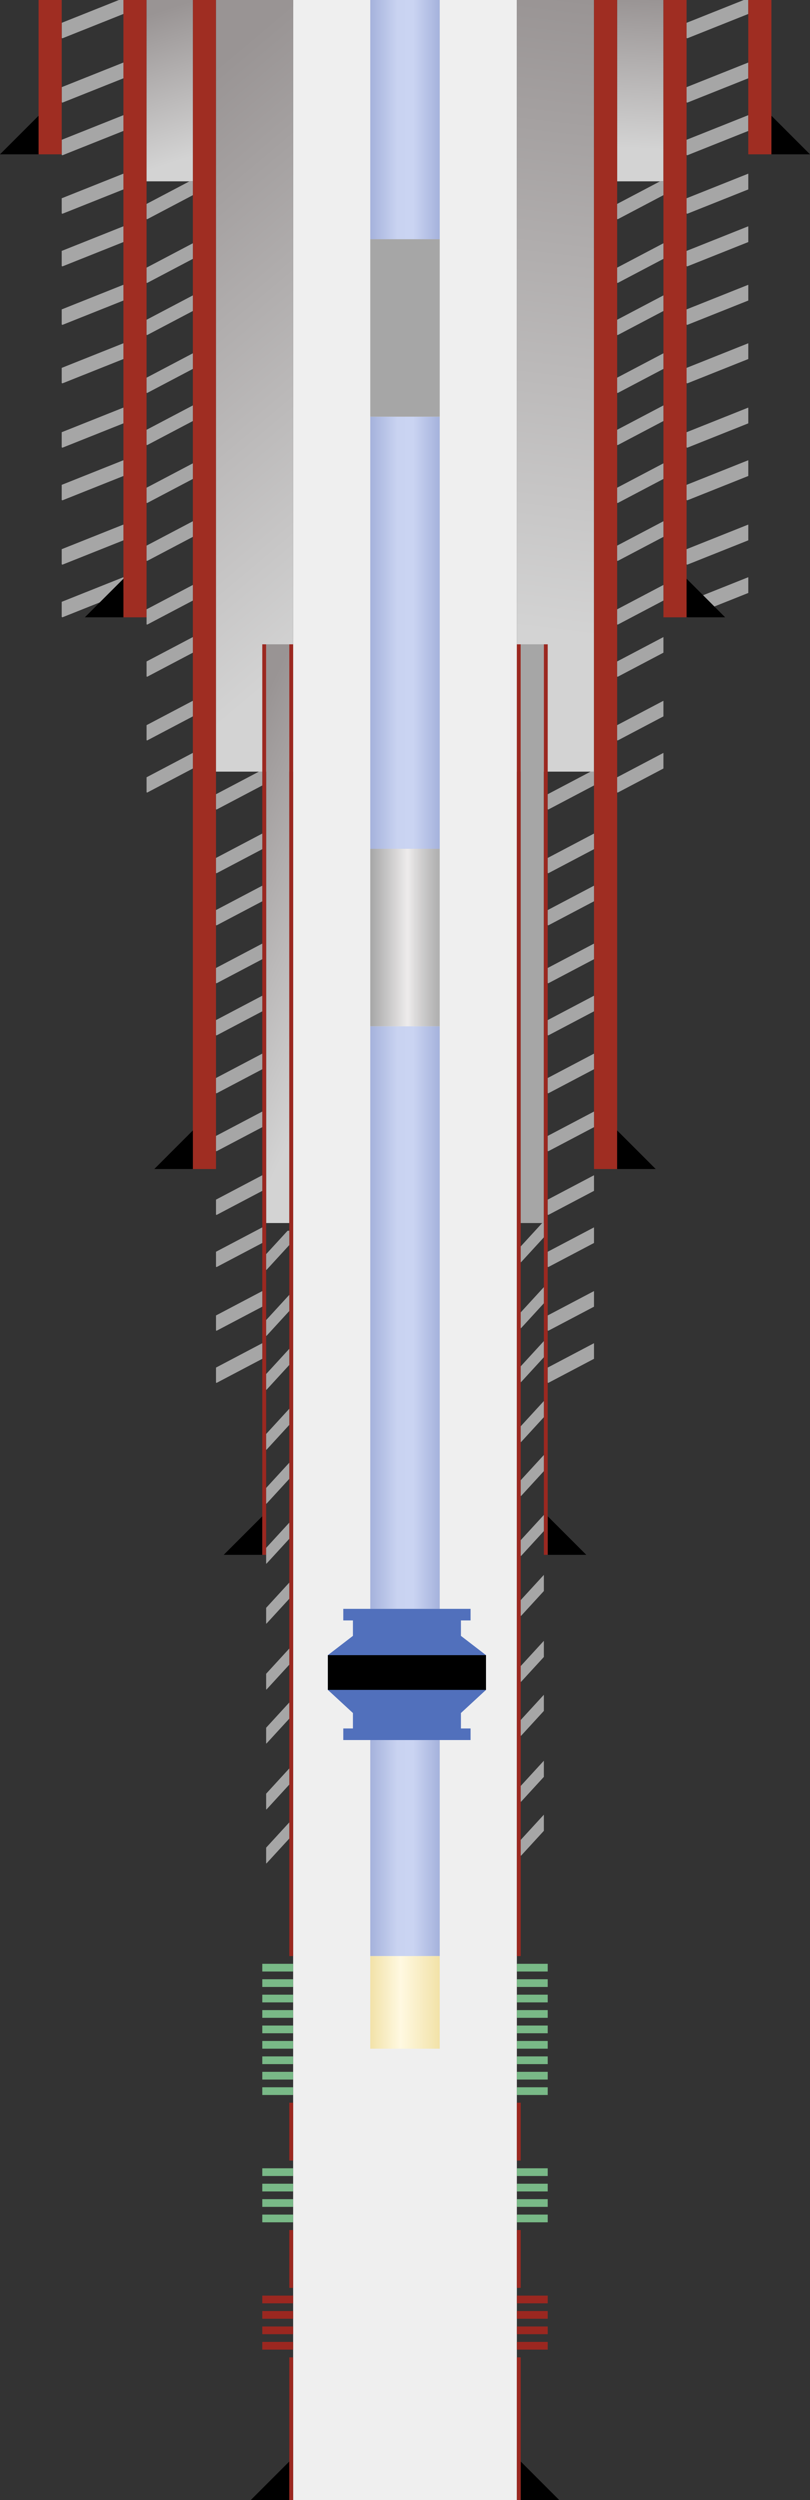 <svg width="210" height="648" viewBox="0 0 210 648" fill="none" xmlns="http://www.w3.org/2000/svg">
<rect x="0" y="0" width="210" height="648" fill="#333333" stroke="none"/>
<g clip-path="url(#clip0_1172_12613)">
<path d="M194 149.635L193.964 149.618L178 155.988V159.909L178.187 160L194 153.691V149.635Z" fill="#A6A6A6"/>
<path d="M194 135.993L193.964 135.975L178 142.345V146.266L178.187 146.357L194 140.048V135.993Z" fill="#A6A6A6"/>
<path d="M194 119.318L193.964 119.3L178 125.67V129.591L178.187 129.682L194 123.373V119.318Z" fill="#A6A6A6"/>
<path d="M194 105.675L193.964 105.658L178 112.027V115.948L178.187 116.04L194 109.73V105.675Z" fill="#A6A6A6"/>
<path d="M194 89L193.964 88.983L178 95.352V99.273L178.187 99.365L194 93.056V89Z" fill="#A6A6A6"/>
<path d="M194 73.841L193.964 73.824L178 80.194V84.115L178.187 84.206L194 77.897V73.841Z" fill="#A6A6A6"/>
<path d="M194 58.683L193.964 58.665L178 65.035V68.956L178.187 69.047L194 62.738V58.683Z" fill="#A6A6A6"/>
<path d="M194 45.04L193.964 45.022L178 51.392V55.313L178.187 55.404L194 49.095V45.04Z" fill="#A6A6A6"/>
<path d="M194 29.881L193.964 29.864L178 36.233V40.154L178.187 40.246L194 33.937V29.881Z" fill="#A6A6A6"/>
<path d="M194 16.238L193.964 16.221L178 22.59V26.511L178.187 26.603L194 20.294V16.238Z" fill="#A6A6A6"/>
<path d="M194 3.619V0H192.826L178 5.916V9.837L178.187 9.928L194 3.619Z" fill="#A6A6A6"/>
<path d="M32 149.635L31.964 149.618L16 155.988V159.909L16.187 160L32 153.691V149.635Z" fill="#A6A6A6"/>
<path d="M32 135.993L31.964 135.975L16 142.345V146.266L16.187 146.357L32 140.048V135.993Z" fill="#A6A6A6"/>
<path d="M32 119.318L31.964 119.3L16 125.67V129.591L16.187 129.682L32 123.373V119.318Z" fill="#A6A6A6"/>
<path d="M32 105.675L31.964 105.658L16 112.027V115.948L16.187 116.04L32 109.73V105.675Z" fill="#A6A6A6"/>
<path d="M32 89L31.964 88.983L16 95.352V99.273L16.187 99.365L32 93.056V89Z" fill="#A6A6A6"/>
<path d="M32 73.841L31.964 73.824L16 80.194V84.115L16.187 84.206L32 77.897V73.841Z" fill="#A6A6A6"/>
<path d="M32 58.683L31.964 58.665L16 65.035V68.956L16.187 69.047L32 62.738V58.683Z" fill="#A6A6A6"/>
<path d="M32 45.04L31.964 45.022L16 51.392V55.313L16.187 55.404L32 49.095V45.04Z" fill="#A6A6A6"/>
<path d="M32 29.881L31.964 29.864L16 36.233V40.154L16.187 40.246L32 33.937V29.881Z" fill="#A6A6A6"/>
<path d="M32 16.238L31.964 16.221L16 22.59V26.511L16.187 26.603L32 20.294V16.238Z" fill="#A6A6A6"/>
<path d="M32 3.619V0H30.826L16 5.916V9.837L16.187 9.928L32 3.619Z" fill="#A6A6A6"/>
<rect x="76" width="58" height="648" fill="#EFEFEF"/>
<rect x="10" width="6" height="40" fill="#9F2D22"/>
<rect x="32" width="6" height="160" fill="#9F2D22"/>
<rect x="50" width="6" height="303" fill="#9F2D22"/>
<rect x="160" width="12" height="47" fill="url(#paint0_linear_1172_12613)"/>
<rect x="38" width="12" height="47" fill="url(#paint1_linear_1172_12613)"/>
<rect x="56" width="20" height="200" fill="url(#paint2_linear_1172_12613)"/>
<rect x="134" width="20" height="200" fill="url(#paint3_linear_1172_12613)"/>
<rect x="96" width="18" height="62" fill="url(#paint4_linear_1172_12613)"/>
<rect x="96" y="108" width="18" height="112" fill="url(#paint5_linear_1172_12613)"/>
<rect x="96" y="266" width="18" height="151" fill="url(#paint6_linear_1172_12613)"/>
<rect x="96" y="451" width="18" height="56" fill="url(#paint7_linear_1172_12613)"/>
<rect x="96" y="62" width="18" height="46" fill="#A6A6A6"/>
<rect x="96" y="220" width="18" height="46" fill="url(#paint8_linear_1172_12613)"/>
<rect x="96" y="507" width="18" height="24" fill="url(#paint9_linear_1172_12613)"/>
<rect x="154" width="6" height="303" fill="#9F2D22"/>
<rect x="172" width="6" height="160" fill="#9F2D22"/>
<rect x="194" width="6" height="40" fill="#9F2D22"/>
<path d="M10 40V30L0 40H10Z" fill="black"/>
<path d="M32 160V150L22 160H32Z" fill="black"/>
<path d="M50 303V293L40 303H50Z" fill="black"/>
<path d="M68 403V393L58 403H68Z" fill="black"/>
<path d="M75 648V638L65 648H75Z" fill="black"/>
<path d="M200 40V30L210 40H200Z" fill="black"/>
<path d="M178 160V150L188 160H178Z" fill="black"/>
<path d="M142 403V393L152 403H142Z" fill="black"/>
<path d="M160 303V293L170 303H160Z" fill="black"/>
<path d="M135 648V638L145 648H135Z" fill="black"/>
<path d="M122 417V420H119.5V424L126 429V438L119.5 444V448H122V451H106H105H89V448H91.5V444L85 438V429L91.5 424V420H89V417H104.5H106.5H122Z" fill="#5170BC"/>
<rect x="85" y="429" width="41" height="9" fill="black"/>
<rect x="69" y="167" width="6" height="150" fill="url(#paint10_linear_1172_12613)"/>
<rect width="1" height="236" transform="matrix(-1 0 0 1 69 167)" fill="#9B2820"/>
<rect width="1" height="340" transform="matrix(-1 0 0 1 76 167)" fill="#9B2820"/>
<rect x="134" y="167" width="1" height="340" fill="#9B2820"/>
<rect width="1" height="15" transform="matrix(-1 0 0 1 76 545)" fill="#9B2820"/>
<rect x="134" y="545" width="1" height="15" fill="#9B2820"/>
<rect width="1" height="15" transform="matrix(-1 0 0 1 76 578)" fill="#9B2820"/>
<rect x="134" y="578" width="1" height="15" fill="#9B2820"/>
<rect width="1" height="37" transform="matrix(-1 0 0 1 76 611)" fill="#9B2820"/>
<rect x="134" y="611" width="1" height="37" fill="#9B2820"/>
<rect x="135" y="167" width="6" height="150" fill="#A6A6A6"/>
<rect width="1" height="236" transform="matrix(-1 0 0 1 142 167)" fill="#9B2820"/>
<rect x="68" y="509" width="8" height="2" fill="#79B987"/>
<rect width="8" height="2" transform="matrix(-1 0 0 1 142 509)" fill="#79B987"/>
<rect x="68" y="513" width="8" height="2" fill="#79B987"/>
<rect width="8" height="2" transform="matrix(-1 0 0 1 142 513)" fill="#79B987"/>
<rect x="68" y="517" width="8" height="2" fill="#79B987"/>
<rect width="8" height="2" transform="matrix(-1 0 0 1 142 517)" fill="#79B987"/>
<rect x="68" y="521" width="8" height="2" fill="#79B987"/>
<rect width="8" height="2" transform="matrix(-1 0 0 1 142 521)" fill="#79B987"/>
<rect x="68" y="525" width="8" height="2" fill="#79B987"/>
<rect width="8" height="2" transform="matrix(-1 0 0 1 142 525)" fill="#79B987"/>
<rect x="68" y="529" width="8" height="2" fill="#79B987"/>
<rect width="8" height="2" transform="matrix(-1 0 0 1 142 529)" fill="#79B987"/>
<rect x="68" y="562" width="8" height="2" fill="#79B987"/>
<rect width="8" height="2" transform="matrix(-1 0 0 1 142 562)" fill="#79B987"/>
<rect x="68" y="595" width="8" height="2" fill="#9B2720"/>
<rect width="8" height="2" transform="matrix(-1 0 0 1 142 595)" fill="#9B2720"/>
<rect x="68" y="533" width="8" height="2" fill="#79B987"/>
<rect width="8" height="2" transform="matrix(-1 0 0 1 142 533)" fill="#79B987"/>
<rect x="68" y="566" width="8" height="2" fill="#79B987"/>
<rect width="8" height="2" transform="matrix(-1 0 0 1 142 566)" fill="#79B987"/>
<rect x="68" y="599" width="8" height="2" fill="#9B2720"/>
<rect width="8" height="2" transform="matrix(-1 0 0 1 142 599)" fill="#9B2720"/>
<rect x="68" y="537" width="8" height="2" fill="#79B987"/>
<rect width="8" height="2" transform="matrix(-1 0 0 1 142 537)" fill="#79B987"/>
<rect x="68" y="570" width="8" height="2" fill="#79B987"/>
<rect width="8" height="2" transform="matrix(-1 0 0 1 142 570)" fill="#79B987"/>
<rect x="68" y="603" width="8" height="2" fill="#9B2720"/>
<rect width="8" height="2" transform="matrix(-1 0 0 1 142 603)" fill="#9B2720"/>
<rect x="68" y="541" width="8" height="2" fill="#79B987"/>
<rect width="8" height="2" transform="matrix(-1 0 0 1 142 541)" fill="#79B987"/>
<rect x="68" y="574" width="8" height="2" fill="#79B987"/>
<rect width="8" height="2" transform="matrix(-1 0 0 1 142 574)" fill="#79B987"/>
<rect x="68" y="607" width="8" height="2" fill="#9B2720"/>
<rect width="8" height="2" transform="matrix(-1 0 0 1 142 607)" fill="#9B2720"/>
<path d="M154 348.174L153.973 348.156L142 354.464V358.346L142.141 358.437L154 352.19V348.174Z" fill="#A6A6A6"/>
<path d="M154 334.664L153.973 334.647L142 340.954V344.837L142.141 344.927L154 338.68V334.664Z" fill="#A6A6A6"/>
<path d="M154 318.152L153.973 318.135L142 324.442V328.325L142.141 328.416L154 322.168V318.152Z" fill="#A6A6A6"/>
<path d="M154 304.643L153.973 304.625L142 310.933V314.815L142.141 314.906L154 308.659V304.643Z" fill="#A6A6A6"/>
<path d="M154 288.131L153.973 288.114L142 294.421V298.304L142.141 298.394L154 292.147V288.131Z" fill="#A6A6A6"/>
<path d="M154 273.12L153.973 273.103L142 279.41V283.293L142.141 283.383L154 277.136V273.12Z" fill="#A6A6A6"/>
<path d="M154 258.109L153.973 258.092L142 264.399V268.282L142.141 268.373L154 262.125V258.109Z" fill="#A6A6A6"/>
<path d="M154 244.6L153.973 244.583L142 250.89V254.773L142.141 254.863L154 248.616V244.6Z" fill="#A6A6A6"/>
<path d="M154 229.589L153.973 229.572L142 235.879V239.762L142.141 239.852L154 233.605V229.589Z" fill="#A6A6A6"/>
<path d="M154 216.079L153.973 216.062L142 222.37V226.252L142.141 226.343L154 220.095V216.079Z" fill="#A6A6A6"/>
<path d="M154 203.584V200H153.12L142 205.858V209.74L142.141 209.831L154 203.584Z" fill="#A6A6A6"/>
<path d="M50 195.174L49.973 195.156L38 201.464V205.346L38.141 205.437L50 199.19V195.174Z" fill="#A6A6A6"/>
<path d="M50 181.664L49.973 181.647L38 187.954V191.837L38.141 191.927L50 185.68V181.664Z" fill="#A6A6A6"/>
<path d="M50 165.152L49.973 165.135L38 171.442V175.325L38.141 175.416L50 169.168V165.152Z" fill="#A6A6A6"/>
<path d="M50 151.643L49.973 151.625L38 157.933V161.815L38.141 161.906L50 155.659V151.643Z" fill="#A6A6A6"/>
<path d="M50 135.131L49.973 135.114L38 141.421V145.304L38.141 145.394L50 139.147V135.131Z" fill="#A6A6A6"/>
<path d="M50 120.12L49.973 120.103L38 126.41V130.293L38.141 130.383L50 124.136V120.12Z" fill="#A6A6A6"/>
<path d="M50 105.109L49.973 105.092L38 111.399V115.282L38.141 115.373L50 109.125V105.109Z" fill="#A6A6A6"/>
<path d="M50 91.6L49.973 91.583L38 97.89V101.773L38.141 101.863L50 95.616V91.6Z" fill="#A6A6A6"/>
<path d="M50 76.589L49.973 76.572L38 82.879V86.762L38.141 86.852L50 80.605V76.589Z" fill="#A6A6A6"/>
<path d="M50 63.08L49.973 63.062L38 69.37V73.252L38.141 73.343L50 67.095V63.08Z" fill="#A6A6A6"/>
<path d="M50 50.584V47H49.12L38 52.858V56.74L38.141 56.831L50 50.584Z" fill="#A6A6A6"/>
<path d="M68 348.174L67.973 348.156L56 354.464V358.346L56.141 358.437L68 352.19V348.174Z" fill="#A6A6A6"/>
<path d="M68 334.664L67.973 334.647L56 340.954V344.837L56.141 344.927L68 338.68V334.664Z" fill="#A6A6A6"/>
<path d="M68 318.152L67.973 318.135L56 324.442V328.325L56.141 328.416L68 322.168V318.152Z" fill="#A6A6A6"/>
<path d="M68 304.643L67.973 304.625L56 310.933V314.815L56.141 314.906L68 308.659V304.643Z" fill="#A6A6A6"/>
<path d="M68 288.131L67.973 288.114L56 294.421V298.304L56.141 298.394L68 292.147V288.131Z" fill="#A6A6A6"/>
<path d="M68 273.12L67.973 273.103L56 279.41V283.293L56.141 283.383L68 277.136V273.12Z" fill="#A6A6A6"/>
<path d="M68 258.109L67.973 258.092L56 264.399V268.282L56.141 268.373L68 262.125V258.109Z" fill="#A6A6A6"/>
<path d="M68 244.6L67.973 244.583L56 250.89V254.773L56.141 254.863L68 248.616V244.6Z" fill="#A6A6A6"/>
<path d="M68 229.589L67.973 229.572L56 235.879V239.762L56.141 239.852L68 233.605V229.589Z" fill="#A6A6A6"/>
<path d="M68 216.079L67.973 216.062L56 222.37V226.252L56.141 226.343L68 220.095V216.079Z" fill="#A6A6A6"/>
<path d="M68 203.584V200H67.12L56 205.858V209.74L56.141 209.831L68 203.584Z" fill="#A6A6A6"/>
<path d="M141 470.376L140.987 470.358L135 476.887V480.906L135.07 481L141 474.533V470.376Z" fill="#A6A6A6"/>
<path d="M141 456.392L140.987 456.374L135 462.903V466.922L135.07 467.016L141 460.549V456.392Z" fill="#A6A6A6"/>
<path d="M141 439.301L140.987 439.283L135 445.812V449.831L135.07 449.924L141 443.458V439.301Z" fill="#A6A6A6"/>
<path d="M141 425.317L140.987 425.299L135 431.828V435.847L135.07 435.94L141 429.474V425.317Z" fill="#A6A6A6"/>
<path d="M141 408.225L140.987 408.207L135 414.736V418.755L135.07 418.849L141 412.382V408.225Z" fill="#A6A6A6"/>
<path d="M141 392.688L140.987 392.67L135 399.198V403.217L135.07 403.311L141 396.844V392.688Z" fill="#A6A6A6"/>
<path d="M141 377.15L140.987 377.132L135 383.661V387.68L135.07 387.773L141 381.307V377.15Z" fill="#A6A6A6"/>
<path d="M141 363.166L140.987 363.148L135 369.677V373.696L135.07 373.79L141 367.323V363.166Z" fill="#A6A6A6"/>
<path d="M141 347.628L140.987 347.61L135 354.139V358.158L135.07 358.252L141 351.785V347.628Z" fill="#A6A6A6"/>
<path d="M141 333.644L140.987 333.626L135 340.155V344.174L135.07 344.268L141 337.801V333.644Z" fill="#A6A6A6"/>
<path d="M141 320.71V317H140.56L135 323.063V327.082L135.07 327.176L141 320.71Z" fill="#A6A6A6"/>
<path d="M75 472.376L74.987 472.358L69 478.887V482.906L69.07 483L75 476.533V472.376Z" fill="#A6A6A6"/>
<path d="M75 458.392L74.987 458.374L69 464.903V468.922L69.07 469.016L75 462.549V458.392Z" fill="#A6A6A6"/>
<path d="M75 441.301L74.987 441.283L69 447.812V451.831L69.07 451.924L75 445.458V441.301Z" fill="#A6A6A6"/>
<path d="M75 427.317L74.987 427.299L69 433.828V437.847L69.07 437.94L75 431.474V427.317Z" fill="#A6A6A6"/>
<path d="M75 410.225L74.987 410.207L69 416.736V420.755L69.07 420.849L75 414.382V410.225Z" fill="#A6A6A6"/>
<path d="M75 394.688L74.987 394.67L69 401.198V405.217L69.07 405.311L75 398.844V394.688Z" fill="#A6A6A6"/>
<path d="M75 379.15L74.987 379.132L69 385.661V389.68L69.07 389.773L75 383.307V379.15Z" fill="#A6A6A6"/>
<path d="M75 365.166L74.987 365.148L69 371.677V375.696L69.07 375.79L75 369.323V365.166Z" fill="#A6A6A6"/>
<path d="M75 349.628L74.987 349.61L69 356.139V360.158L69.07 360.252L75 353.785V349.628Z" fill="#A6A6A6"/>
<path d="M75 335.644L74.987 335.626L69 342.155V346.174L69.07 346.268L75 339.801V335.644Z" fill="#A6A6A6"/>
<path d="M75 322.71V319H74.56L69 325.063V329.082L69.07 329.176L75 322.71Z" fill="#A6A6A6"/>
<path d="M172 195.174L171.973 195.156L160 201.464V205.346L160.141 205.437L172 199.19V195.174Z" fill="#A6A6A6"/>
<path d="M172 181.664L171.973 181.647L160 187.954V191.837L160.141 191.927L172 185.68V181.664Z" fill="#A6A6A6"/>
<path d="M172 165.152L171.973 165.135L160 171.442V175.325L160.141 175.416L172 169.168V165.152Z" fill="#A6A6A6"/>
<path d="M172 151.643L171.973 151.625L160 157.933V161.815L160.141 161.906L172 155.659V151.643Z" fill="#A6A6A6"/>
<path d="M172 135.131L171.973 135.114L160 141.421V145.304L160.141 145.394L172 139.147V135.131Z" fill="#A6A6A6"/>
<path d="M172 120.12L171.973 120.103L160 126.41V130.293L160.141 130.383L172 124.136V120.12Z" fill="#A6A6A6"/>
<path d="M172 105.109L171.973 105.092L160 111.399V115.282L160.141 115.373L172 109.125V105.109Z" fill="#A6A6A6"/>
<path d="M172 91.6L171.973 91.583L160 97.89V101.773L160.141 101.863L172 95.616V91.6Z" fill="#A6A6A6"/>
<path d="M172 76.589L171.973 76.572L160 82.879V86.762L160.141 86.852L172 80.605V76.589Z" fill="#A6A6A6"/>
<path d="M172 63.08L171.973 63.062L160 69.37V73.252L160.141 73.343L172 67.095V63.08Z" fill="#A6A6A6"/>
<path d="M172 50.584V47H171.12L160 52.858V56.74L160.141 56.831L172 50.584Z" fill="#A6A6A6"/>
</g>
<defs>
<linearGradient id="paint0_linear_1172_12613" x1="172" y1="-5.60284e-08" x2="170.136" y2="38.792" gradientUnits="userSpaceOnUse">
<stop stop-color="#999494"/>
<stop offset="1" stop-color="#D3D3D3"/>
</linearGradient>
<linearGradient id="paint1_linear_1172_12613" x1="38" y1="4" x2="50" y2="40.5" gradientUnits="userSpaceOnUse">
<stop stop-color="#999494"/>
<stop offset="1" stop-color="#D3D3D3"/>
</linearGradient>
<linearGradient id="paint2_linear_1172_12613" x1="56" y1="17.021" x2="140.752" y2="117.988" gradientUnits="userSpaceOnUse">
<stop stop-color="#999494"/>
<stop offset="1" stop-color="#D3D3D3"/>
</linearGradient>
<linearGradient id="paint3_linear_1172_12613" x1="154" y1="-2.38419e-07" x2="134" y2="163" gradientUnits="userSpaceOnUse">
<stop stop-color="#999494"/>
<stop offset="1" stop-color="#D3D3D3"/>
</linearGradient>
<linearGradient id="paint4_linear_1172_12613" x1="96" y1="31" x2="114" y2="31" gradientUnits="userSpaceOnUse">
<stop stop-color="#A5B2DC"/>
<stop offset="0.391" stop-color="#C9D3F1"/>
<stop offset="0.62" stop-color="#CAD4F2"/>
<stop offset="1" stop-color="#A5B2DC"/>
</linearGradient>
<linearGradient id="paint5_linear_1172_12613" x1="96" y1="164" x2="114" y2="164" gradientUnits="userSpaceOnUse">
<stop stop-color="#A5B2DC"/>
<stop offset="0.391" stop-color="#C9D3F1"/>
<stop offset="0.62" stop-color="#CAD4F2"/>
<stop offset="1" stop-color="#A5B2DC"/>
</linearGradient>
<linearGradient id="paint6_linear_1172_12613" x1="96" y1="341.5" x2="114" y2="341.5" gradientUnits="userSpaceOnUse">
<stop stop-color="#A5B2DC"/>
<stop offset="0.391" stop-color="#C9D3F1"/>
<stop offset="0.62" stop-color="#CAD4F2"/>
<stop offset="1" stop-color="#A5B2DC"/>
</linearGradient>
<linearGradient id="paint7_linear_1172_12613" x1="96" y1="479" x2="114" y2="479" gradientUnits="userSpaceOnUse">
<stop stop-color="#A5B2DC"/>
<stop offset="0.391" stop-color="#C9D3F1"/>
<stop offset="0.62" stop-color="#CAD4F2"/>
<stop offset="1" stop-color="#A5B2DC"/>
</linearGradient>
<linearGradient id="paint8_linear_1172_12613" x1="96" y1="243" x2="114" y2="243" gradientUnits="userSpaceOnUse">
<stop stop-color="#A6A6A6"/>
<stop offset="0.536" stop-color="#EEECEC"/>
<stop offset="0.979" stop-color="#A6A6A6" stop-opacity="0.859"/>
</linearGradient>
<linearGradient id="paint9_linear_1172_12613" x1="96" y1="519" x2="114" y2="519" gradientUnits="userSpaceOnUse">
<stop stop-color="#F2E2A8"/>
<stop offset="0.438" stop-color="#FFF9E1"/>
<stop offset="1" stop-color="#F2E2A8"/>
</linearGradient>
<linearGradient id="paint10_linear_1172_12613" x1="69" y1="179.766" x2="119.128" y2="203.653" gradientUnits="userSpaceOnUse">
<stop stop-color="#999494"/>
<stop offset="1" stop-color="#D3D3D3"/>
</linearGradient>
<clipPath id="clip0_1172_12613">
<rect width="210" height="648" fill="white"/>
</clipPath>
</defs>
</svg>

